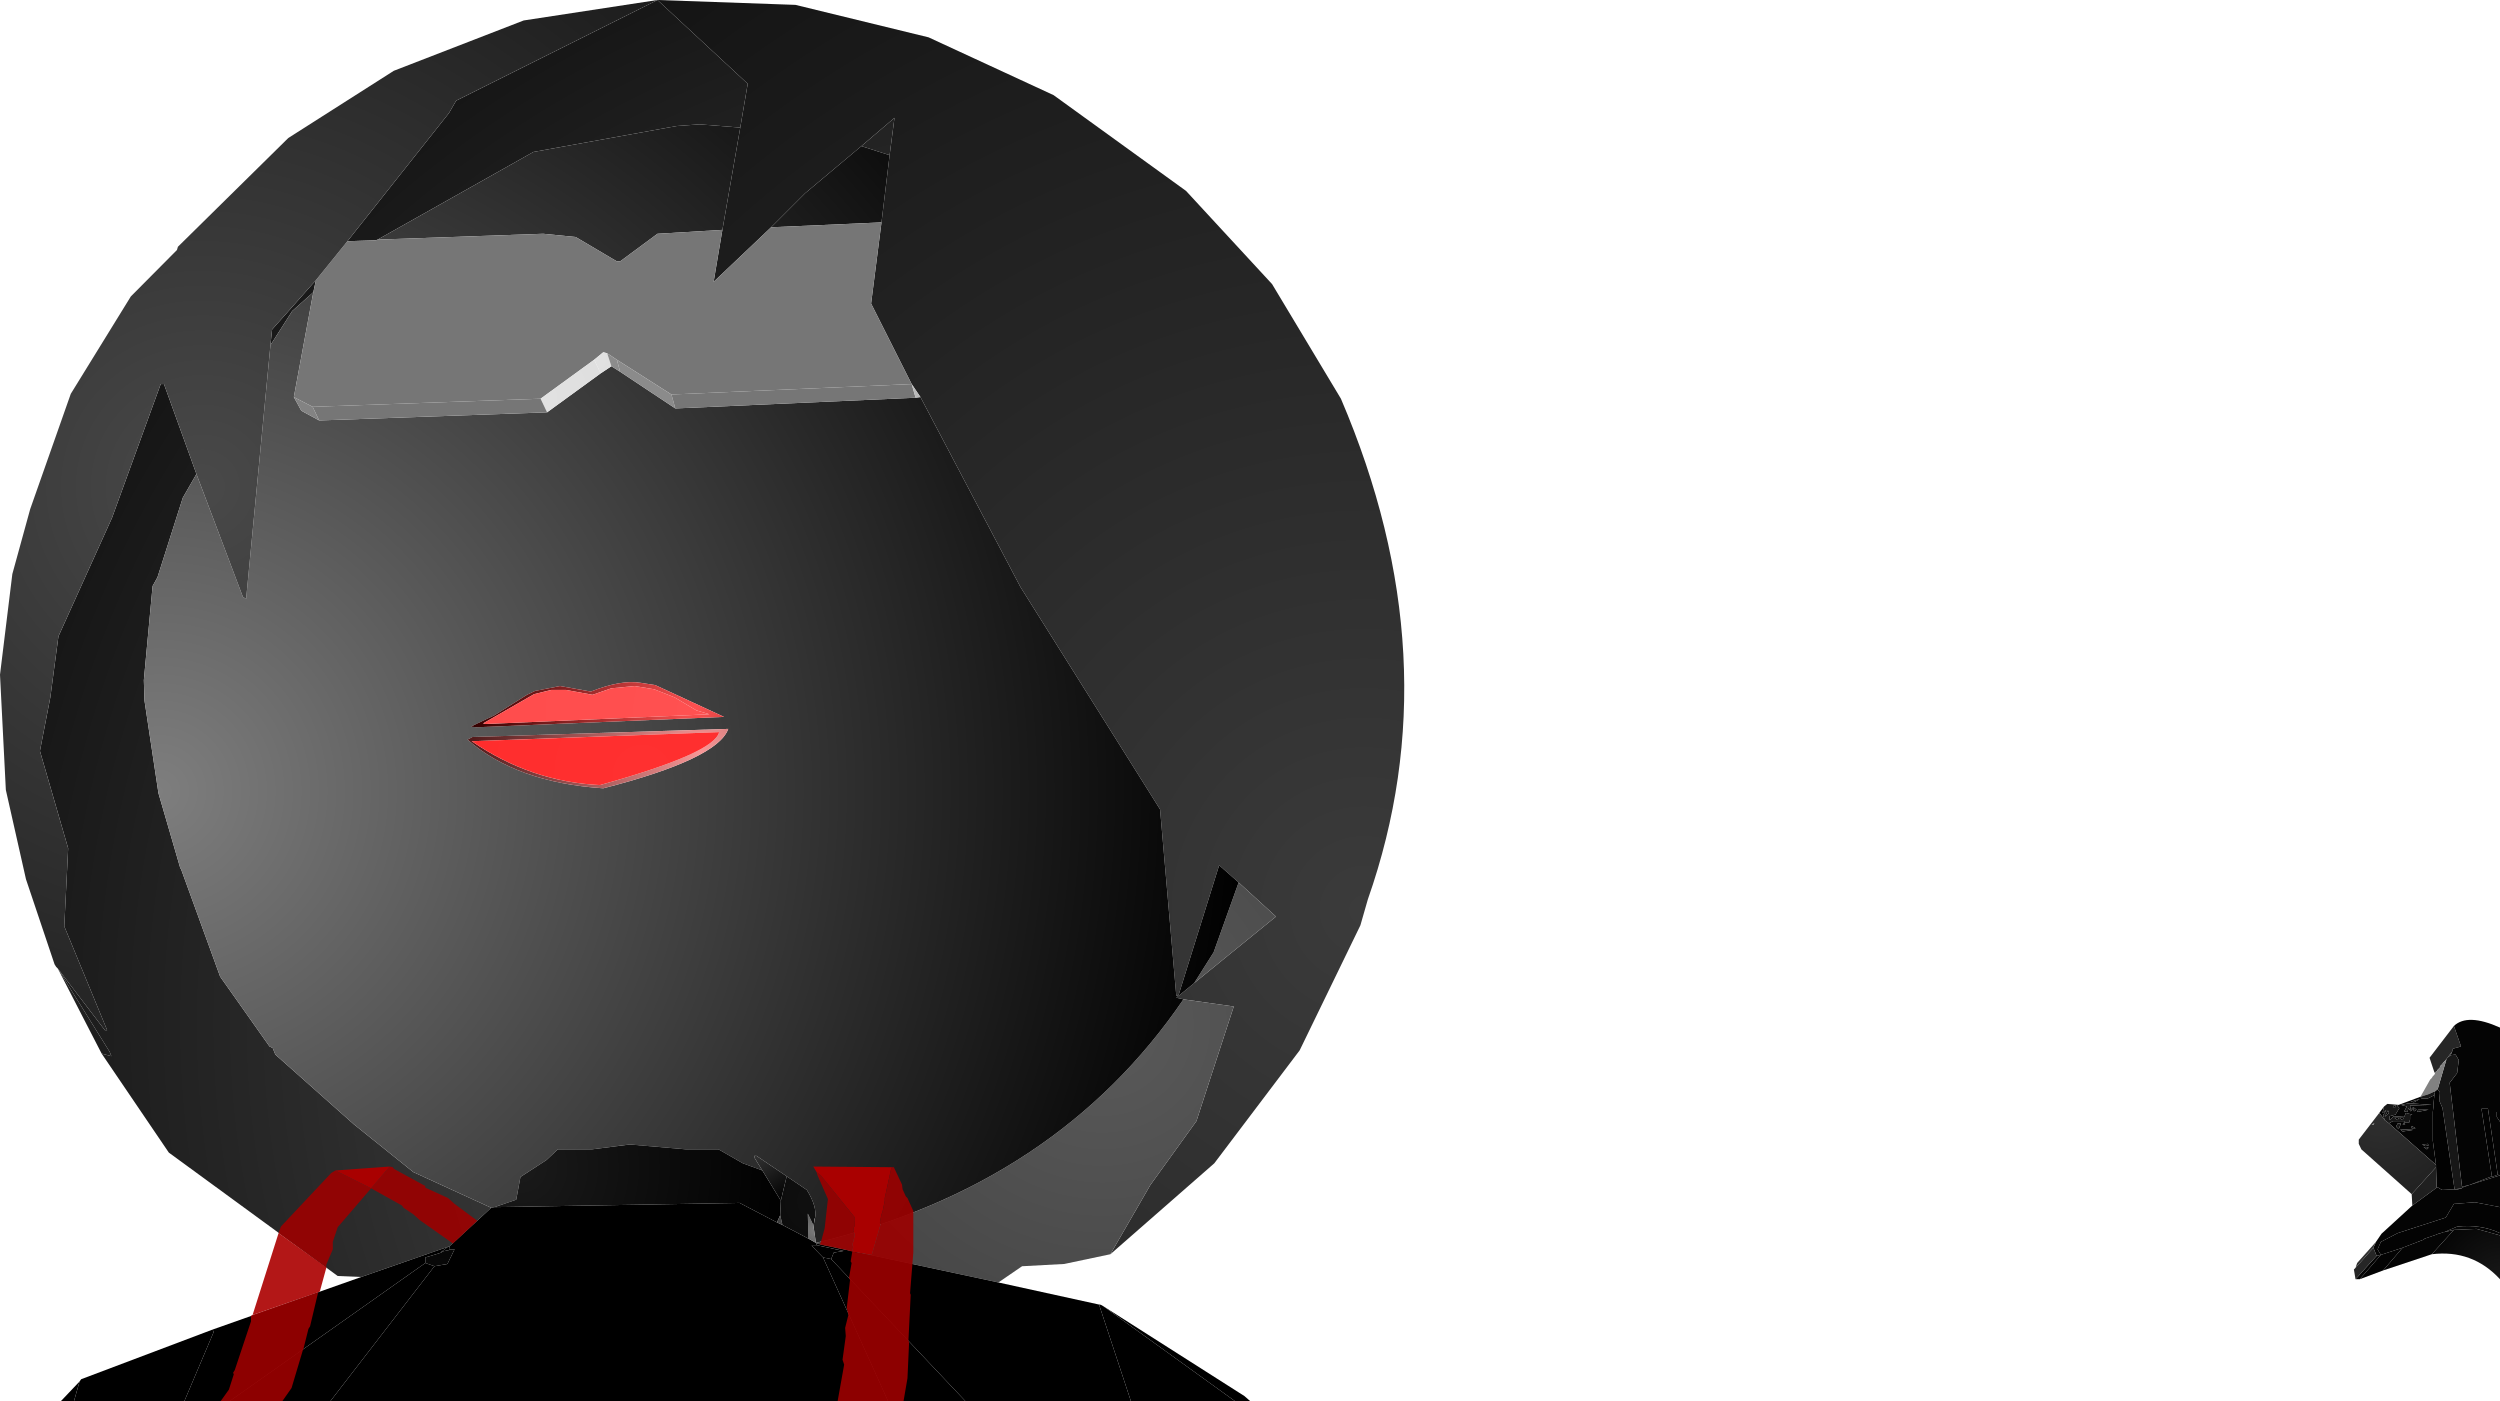 <?xml version="1.0" encoding="UTF-8" standalone="no"?>
<svg xmlns:xlink="http://www.w3.org/1999/xlink" height="215.75px" width="385.0px" xmlns="http://www.w3.org/2000/svg">
  <g transform="matrix(1.0, 0.0, 0.0, 1.0, 385.9, 216.65)">
    <path d="M-284.65 -216.65 L-263.4 -215.9 -242.9 -210.9 -223.65 -202.0 -203.25 -187.25 -190.0 -172.9 -179.4 -155.25 Q-162.25 -115.15 -175.25 -78.15 L-176.4 -74.15 -185.75 -54.9 -198.9 -37.5 -214.9 -23.5 -208.75 -34.15 -201.65 -44.0 -195.9 -61.65 -203.65 -62.75 -204.75 -63.0 -202.0 -65.25 -189.4 -75.5 -195.15 -80.75 -198.15 -83.4 -204.4 -63.4 -204.75 -63.25 -207.25 -92.0 -228.75 -126.25 -244.15 -155.5 -245.5 -157.5 -251.75 -169.9 -250.15 -182.4 -248.9 -192.75 -248.15 -198.5 -253.25 -194.15 -261.9 -186.9 -267.15 -181.65 -276.0 -173.25 -274.65 -181.25 -271.9 -197.0 -270.75 -203.75 -284.65 -216.65" fill="url(#gradient0)" fill-rule="evenodd" stroke="none"/>
    <path d="M-284.65 -216.65 L-270.75 -203.75 -271.9 -197.0 -278.15 -197.5 -281.65 -197.25 -303.75 -193.25 -327.75 -179.75 -328.0 -179.65 -332.4 -179.5 -316.75 -199.25 -315.65 -201.15 -284.65 -216.65 M-253.25 -194.15 L-248.15 -198.5 -248.9 -192.75 -253.25 -194.15 M-195.15 -80.75 L-189.4 -75.5 -202.0 -65.25 -199.0 -70.0 -195.15 -80.75 M-203.65 -62.75 L-195.9 -61.65 -201.65 -44.0 -208.75 -34.15 -214.9 -23.5 -222.0 -22.0 -228.5 -21.65 -232.15 -19.15 -260.15 -25.15 -260.25 -25.25 Q-223.15 -34.15 -203.65 -62.75 M-330.25 -20.0 L-333.9 -20.15 -359.9 -39.15 -370.25 -54.4 -368.75 -54.0 -369.0 -54.65 -377.0 -67.5 -369.75 -58.0 -369.4 -58.0 -376.0 -74.0 -375.4 -86.0 -379.75 -101.0 -378.15 -109.25 -376.9 -118.65 -368.65 -136.9 -361.15 -157.5 -360.65 -157.5 -355.65 -143.65 -357.75 -140.0 -361.65 -127.75 -362.4 -126.4 -363.75 -111.9 -363.65 -108.75 -361.5 -94.5 -358.15 -83.0 -358.0 -82.75 -352.0 -66.25 -344.4 -55.5 -343.9 -55.25 -343.5 -54.25 -331.4 -43.5 -322.25 -36.15 -310.25 -30.65 -316.65 -24.75 -316.9 -24.65 -330.25 -20.0 M-337.65 -171.65 L-340.9 -168.75 -344.25 -163.5 -344.0 -165.9 -337.25 -173.5 -337.65 -171.65" fill="url(#gradient1)" fill-rule="evenodd" stroke="none"/>
    <path d="M-271.9 -197.0 L-274.65 -181.25 -284.65 -180.65 -290.4 -176.4 -290.9 -176.4 -297.25 -180.15 -302.25 -180.65 -327.75 -179.75 -303.75 -193.25 -281.65 -197.25 -278.15 -197.5 -271.9 -197.0 M-267.15 -181.65 L-261.9 -186.9 -253.25 -194.15 -248.9 -192.75 -250.15 -182.4 -267.15 -181.65 M-244.15 -155.5 L-228.75 -126.25 -207.25 -92.0 -204.75 -63.25 -204.4 -63.4 -198.15 -83.4 -195.15 -80.75 -199.0 -70.0 -202.0 -65.25 -204.75 -63.0 -203.65 -62.75 Q-223.15 -34.15 -260.25 -25.25 L-260.65 -28.0 -260.5 -28.4 -260.4 -29.0 Q-260.0 -30.75 -261.65 -33.4 L-264.75 -35.5 -269.4 -38.65 -269.75 -38.65 -269.65 -38.25 -268.5 -36.4 -271.5 -37.5 -275.25 -39.65 -280.25 -39.65 -288.9 -40.4 -294.75 -39.65 -300.0 -39.65 -301.75 -38.0 -305.75 -35.4 -306.4 -31.9 -309.75 -30.75 -310.25 -30.65 -322.25 -36.15 -331.4 -43.5 -343.5 -54.25 -343.9 -55.25 -344.4 -55.5 -352.0 -66.25 -358.0 -82.75 -358.15 -83.0 -361.5 -94.5 -363.65 -108.75 -363.75 -111.9 -362.4 -126.4 -361.65 -127.75 -357.75 -140.0 -355.65 -143.65 -348.5 -124.75 -348.0 -124.4 -344.25 -163.5 -340.9 -168.75 -337.65 -171.65 -340.65 -155.5 -339.5 -153.4 -336.75 -151.9 -301.65 -153.15 -293.4 -159.15 -291.75 -160.25 -290.4 -159.4 -281.9 -153.75 -244.9 -155.4 -244.15 -155.5 M-313.4 -104.75 L-312.5 -104.65 -274.4 -106.25 -285.0 -111.15 -287.25 -111.5 Q-290.25 -112.0 -294.9 -110.15 L-299.65 -111.0 -303.5 -110.25 -304.75 -109.65 -309.75 -106.5 -313.4 -104.75 M-313.15 -103.15 L-313.9 -102.75 Q-306.4 -96.15 -293.0 -95.25 -275.4 -99.75 -273.75 -104.4 L-313.15 -103.15" fill="url(#gradient2)" fill-rule="evenodd" stroke="none"/>
    <path d="M-274.65 -181.25 L-276.0 -173.25 -267.15 -181.65 -250.15 -182.4 -251.75 -169.9 -245.5 -157.5 -282.5 -155.9 -290.9 -161.25 -292.4 -162.25 -293.0 -162.4 -294.4 -161.25 -302.65 -155.25 -337.75 -154.0 -340.65 -155.5 -337.65 -171.65 -337.25 -173.5 -332.4 -179.5 -328.0 -179.65 -327.75 -179.75 -302.25 -180.65 -297.25 -180.15 -290.9 -176.4 -290.4 -176.4 -284.65 -180.65 -274.65 -181.25" fill="url(#gradient3)" fill-rule="evenodd" stroke="none"/>
    <path d="M-377.0 -67.5 L-377.25 -67.75 -377.5 -68.15 -381.9 -81.25 -385.0 -95.0 -385.9 -112.75 -384.0 -128.25 -381.25 -138.25 -375.0 -156.0 -365.75 -171.0 -358.65 -178.15 -358.5 -178.65 -341.5 -195.4 -325.25 -205.75 -305.25 -213.5 -284.65 -216.65 -315.65 -201.15 -316.75 -199.25 -332.4 -179.5 -337.25 -173.5 -344.0 -165.9 -344.25 -163.5 -348.0 -124.4 -348.5 -124.75 -355.65 -143.65 -360.65 -157.5 -361.15 -157.5 -368.65 -136.9 -376.9 -118.65 -378.15 -109.25 -379.75 -101.0 -375.4 -86.0 -376.0 -74.0 -369.4 -58.0 -369.75 -58.0 -377.0 -67.5" fill="url(#gradient4)" fill-rule="evenodd" stroke="none"/>
    <path d="M-370.25 -54.4 L-377.0 -67.5 -369.0 -54.65 -368.75 -54.0 -370.25 -54.4" fill="url(#gradient5)" fill-rule="evenodd" stroke="none"/>
    <path d="M-350.5 -0.9 L-357.5 -0.9 -353.0 -11.5 -353.15 -11.9 -330.25 -20.0 -316.9 -24.65 -317.9 -23.9 -318.0 -23.75 -318.25 -23.65 -320.4 -23.0 -320.4 -22.15 -350.5 -0.9" fill="url(#gradient6)" fill-rule="evenodd" stroke="none"/>
    <path d="M-335.0 -0.9 L-350.5 -0.9 -320.4 -22.15 -319.0 -21.65 -335.0 -0.9 M-316.75 -24.25 L-316.75 -24.15 -317.9 -23.9 -317.9 -23.75 -318.0 -23.75 -317.9 -23.9 -316.9 -24.65 -316.65 -24.75 -316.75 -24.25" fill="url(#gradient7)" fill-rule="evenodd" stroke="none"/>
    <path d="M-249.15 -0.9 L-335.0 -0.9 -319.0 -21.65 -317.0 -22.0 -315.9 -24.25 -316.75 -24.25 -316.65 -24.75 -310.25 -30.65 -309.75 -30.75 -272.0 -31.4 -266.25 -28.4 -265.4 -28.0 -261.4 -25.9 -260.25 -25.25 -260.15 -25.15 -260.15 -24.9 -260.9 -24.9 -260.75 -24.65 -259.15 -23.0 -249.15 -0.9" fill="url(#gradient8)" fill-rule="evenodd" stroke="none"/>
    <path d="M-309.75 -30.75 L-306.4 -31.9 -305.75 -35.4 -301.75 -38.0 -300.0 -39.65 -294.75 -39.65 -288.9 -40.4 -280.25 -39.65 -275.25 -39.65 -271.5 -37.5 -268.5 -36.4 -265.65 -31.75 -265.75 -29.5 -266.25 -28.4 -272.0 -31.4 -309.75 -30.75" fill="url(#gradient9)" fill-rule="evenodd" stroke="none"/>
    <path d="M-260.4 -29.0 L-260.5 -28.4 -260.5 -29.0 -260.4 -29.0 M-260.65 -28.0 L-260.25 -25.25 -261.4 -25.9 -261.5 -29.75 -260.65 -28.0 M-266.25 -28.4 L-265.75 -29.5 -265.4 -28.0 -266.25 -28.4" fill="url(#gradient10)" fill-rule="evenodd" stroke="none"/>
    <path d="M-264.75 -35.5 L-261.65 -33.4 Q-260.0 -30.75 -260.4 -29.0 L-260.5 -29.0 -260.5 -28.4 -260.65 -28.0 -261.5 -29.75 -261.4 -25.9 -265.4 -28.0 -265.75 -29.5 -265.65 -31.75 -264.75 -35.5" fill="url(#gradient11)" fill-rule="evenodd" stroke="none"/>
    <path d="M-268.5 -36.4 L-269.65 -38.25 -269.75 -38.65 -269.4 -38.65 -264.75 -35.5 -265.65 -31.75 -268.5 -36.4" fill="url(#gradient12)" fill-rule="evenodd" stroke="none"/>
    <path d="M-291.75 -160.25 L-293.4 -159.15 -294.4 -161.25 -293.0 -162.4 -292.4 -162.25 -291.75 -160.25" fill="url(#gradient13)" fill-rule="evenodd" stroke="none"/>
    <path d="M-293.4 -159.15 L-301.65 -153.15 -302.65 -155.25 -294.4 -161.25 -293.4 -159.15" fill="url(#gradient14)" fill-rule="evenodd" stroke="none"/>
    <path d="M-336.75 -151.9 L-337.75 -154.0 -302.65 -155.25 -301.65 -153.15 -336.75 -151.9" fill="url(#gradient15)" fill-rule="evenodd" stroke="none"/>
    <path d="M-336.75 -151.9 L-339.5 -153.4 -340.65 -155.5 -337.75 -154.0 -336.75 -151.9" fill="url(#gradient16)" fill-rule="evenodd" stroke="none"/>
    <path d="M-290.4 -159.4 L-291.75 -160.25 -292.4 -162.25 -290.9 -161.25 -290.4 -159.4" fill="url(#gradient17)" fill-rule="evenodd" stroke="none"/>
    <path d="M-281.9 -153.75 L-290.4 -159.4 -290.9 -161.25 -282.5 -155.9 -281.9 -153.75" fill="url(#gradient18)" fill-rule="evenodd" stroke="none"/>
    <path d="M-245.5 -157.5 L-244.9 -155.4 -281.9 -153.75 -282.5 -155.9 -245.5 -157.5" fill="url(#gradient19)" fill-rule="evenodd" stroke="none"/>
    <path d="M-245.5 -157.5 L-244.15 -155.5 -244.9 -155.4 -245.5 -157.5" fill="url(#gradient20)" fill-rule="evenodd" stroke="none"/>
    <path d="M-311.5 -105.25 L-311.15 -105.15 -276.65 -106.65 -278.65 -107.25 -282.0 -109.25 -285.15 -110.5 -288.15 -111.0 -291.75 -110.65 -294.65 -109.65 -298.75 -110.4 -301.0 -110.4 -303.65 -109.75 -311.5 -105.25 M-313.4 -104.75 L-309.75 -106.5 -304.75 -109.65 -303.5 -110.25 -299.65 -111.0 -294.9 -110.15 Q-290.25 -112.0 -287.25 -111.5 L-285.0 -111.15 -274.4 -106.25 -312.5 -104.65 -313.4 -104.75" fill="url(#gradient21)" fill-rule="evenodd" stroke="none"/>
    <path d="M-311.5 -105.25 L-303.65 -109.75 -301.0 -110.4 -298.75 -110.4 -294.65 -109.65 -291.75 -110.65 -288.15 -111.0 -285.15 -110.5 -282.0 -109.25 -278.65 -107.25 -276.65 -106.65 -311.15 -105.15 -311.5 -105.25" fill="url(#gradient22)" fill-rule="evenodd" stroke="none"/>
    <path d="M-313.15 -103.15 L-273.75 -104.4 Q-275.4 -99.75 -293.0 -95.25 -306.4 -96.15 -313.9 -102.75 L-313.15 -103.15 M-275.15 -103.9 L-313.25 -102.5 Q-304.15 -96.25 -293.5 -95.75 -275.9 -100.65 -275.15 -103.9" fill="url(#gradient23)" fill-rule="evenodd" stroke="none"/>
    <path d="M-275.15 -103.9 Q-275.9 -100.65 -293.5 -95.75 -304.15 -96.25 -313.25 -102.5 L-275.15 -103.9" fill="url(#gradient24)" fill-rule="evenodd" stroke="none"/>
    <path d="M-8.0 -58.65 L-6.9 -55.5 -8.15 -55.15 -8.25 -54.75 -9.0 -53.75 -9.4 -53.25 -9.75 -52.9 -10.0 -52.65 -10.15 -52.4 -10.15 -52.25 -10.5 -51.9 -10.65 -51.65 -11.0 -51.5 -11.75 -53.75 -8.0 -58.65" fill="url(#gradient25)" fill-rule="evenodd" stroke="none"/>
    <path d="M-6.75 -33.9 L-8.65 -49.9 -7.5 -51.4 -7.25 -53.4 -7.75 -54.25 -8.5 -54.15 -8.25 -54.75 -8.15 -55.15 -6.9 -55.5 -8.0 -58.65 Q-5.9 -60.65 -0.9 -58.4 L-0.9 -45.4 -1.4 -45.4 -1.4 -44.65 -0.9 -43.9 -0.9 -35.65 -1.25 -35.75 -2.75 -45.9 -3.75 -45.9 -2.15 -35.5 -5.65 -34.15 -6.75 -33.9 M-14.65 -47.0 L-14.15 -46.9 -13.25 -47.4 -14.65 -47.0 M-13.15 -47.75 L-13.0 -47.5 -12.0 -47.5 -11.0 -48.0 -11.15 -46.65 -11.15 -46.15 -11.25 -45.4 -11.25 -41.0 -10.75 -37.25 -18.0 -43.65 -17.4 -44.0 -15.5 -44.0 -15.9 -43.5 -15.5 -43.5 -15.65 -43.75 -14.9 -43.75 -14.75 -44.25 -14.75 -44.9 -14.4 -45.0 -15.4 -45.25 -15.65 -44.65 -17.25 -44.75 -17.9 -44.15 -17.9 -44.75 -17.0 -45.0 -16.4 -46.0 -16.75 -46.4 -16.5 -46.5 -13.15 -47.75 M-12.4 -40.15 L-11.9 -40.25 -12.0 -40.5 -12.9 -40.4 -12.4 -40.15 M-14.5 -42.9 L-13.9 -42.9 -14.5 -43.25 -14.5 -42.9 M-13.5 -45.75 L-13.65 -45.4 -11.9 -45.75 -13.5 -45.75 M-14.75 -46.4 L-11.4 -46.5 -14.9 -46.75 -16.15 -46.5 -15.25 -46.25 -15.65 -45.5 -15.15 -45.4 -15.0 -46.0 -14.65 -45.5 -14.25 -46.0 -14.15 -45.5 -13.75 -45.75 -14.25 -46.15 -14.65 -45.75 -14.75 -46.4 M-11.9 -39.9 L-12.15 -40.0 -12.65 -40.0 -12.15 -39.65 -11.9 -39.9 M-18.75 -46.25 L-19.0 -45.25 -18.4 -45.75 -18.9 -44.9 -18.65 -44.15 -19.4 -45.15 -19.5 -45.25 -18.75 -46.25 M-16.9 -46.4 L-17.0 -46.15 -17.4 -46.15 -17.25 -46.4 -16.9 -46.4 M-17.15 -44.5 L-16.5 -44.5 -16.65 -44.15 -17.15 -44.5 M-15.9 -44.15 L-16.4 -44.5 -15.75 -44.5 -15.9 -44.15 M-16.15 -43.65 L-16.65 -43.65 -16.9 -43.15 -16.5 -42.75 -16.15 -43.65 M-18.0 -45.25 L-18.65 -44.65 -18.15 -45.65 -18.0 -45.25 M-16.25 -42.75 L-15.9 -42.4 -14.25 -42.65 -16.25 -42.75" fill="url(#gradient26)" fill-rule="evenodd" stroke="none"/>
    <path d="M-0.9 -43.9 L-1.4 -44.65 -1.4 -45.4 -0.9 -45.4 -0.9 -43.9" fill="url(#gradient27)" fill-rule="evenodd" stroke="none"/>
    <path d="M-8.25 -54.75 L-8.5 -54.15 -9.0 -53.75 -9.15 -53.5 -9.4 -53.25 -9.0 -53.75 -8.25 -54.75 M-10.0 -52.65 L-9.75 -52.75 -10.15 -52.4 -10.0 -52.65 M-11.0 -51.5 L-10.65 -51.65 -10.9 -51.4 -11.0 -51.5" fill="url(#gradient28)" fill-rule="evenodd" stroke="none"/>
    <path d="M-8.5 -54.15 L-7.75 -54.25 -7.25 -53.4 -7.5 -51.4 -8.65 -49.9 -6.75 -33.9 -6.75 -33.75 -6.75 -33.65 -7.9 -33.5 -9.75 -46.0 -10.25 -47.15 -10.15 -48.4 -10.5 -48.9 -9.15 -53.5 -9.0 -53.75 -8.5 -54.15" fill="url(#gradient29)" fill-rule="evenodd" stroke="none"/>
    <path d="M-6.75 -33.9 L-5.65 -34.15 -2.15 -35.5 -1.9 -35.5 -1.25 -35.75 -0.9 -35.65 -5.65 -34.15 -6.75 -33.75 -6.75 -33.9" fill="url(#gradient30)" fill-rule="evenodd" stroke="none"/>
    <path d="M-2.15 -35.5 L-3.75 -45.9 -2.75 -45.9 -1.25 -35.75 -1.9 -35.5 -2.15 -35.5" fill="url(#gradient31)" fill-rule="evenodd" stroke="none"/>
    <path d="M-9.15 -53.5 L-10.5 -48.9 -11.0 -48.5 -11.15 -48.5 -11.9 -48.15 -13.15 -47.75 -11.65 -50.4 -11.4 -50.65 -11.25 -50.9 -11.0 -51.15 -10.9 -51.4 -10.65 -51.65 -10.5 -51.9 -10.15 -52.25 -10.15 -52.4 -9.75 -52.75 -9.75 -52.9 -9.4 -53.25 -9.15 -53.5" fill="url(#gradient32)" fill-rule="evenodd" stroke="none"/>
    <path d="M-9.75 -52.75 L-10.0 -52.65 -9.75 -52.9 -9.75 -52.75" fill="url(#gradient33)" fill-rule="evenodd" stroke="none"/>
    <path d="M-14.65 -47.0 L-13.25 -47.4 -14.15 -46.9 -14.65 -47.0 M-11.0 -48.0 L-12.0 -47.5 -13.0 -47.5 -13.15 -47.75 -11.9 -48.15 -11.15 -48.5 -11.0 -48.5 -10.9 -48.5 -11.0 -48.15 -11.0 -48.0 M-16.5 -46.5 L-16.75 -46.4 -16.4 -46.0 -17.0 -45.0 -17.9 -44.75 -17.9 -44.15 -17.25 -44.75 -15.65 -44.65 -15.4 -45.25 -14.4 -45.0 -14.75 -44.9 -14.75 -44.25 -14.9 -43.75 -15.65 -43.75 -15.5 -43.5 -15.9 -43.5 -15.5 -44.0 -17.4 -44.0 -18.0 -43.65 -18.65 -44.15 -18.9 -44.9 -18.4 -45.75 -19.0 -45.25 -18.75 -46.25 -18.25 -46.65 -16.5 -46.5 M-14.75 -46.4 L-14.65 -45.75 -14.25 -46.15 -13.75 -45.75 -14.15 -45.5 -14.25 -46.0 -14.65 -45.5 -15.0 -46.0 -15.15 -45.4 -15.65 -45.5 -15.25 -46.25 -16.15 -46.5 -14.9 -46.75 -11.4 -46.5 -14.75 -46.4 M-13.5 -45.75 L-11.9 -45.75 -13.65 -45.4 -13.5 -45.75 M-14.5 -42.9 L-14.5 -43.25 -13.9 -42.9 -14.5 -42.9 M-12.4 -40.15 L-12.9 -40.4 -12.0 -40.5 -11.9 -40.25 -12.4 -40.15 M-11.9 -39.9 L-12.15 -39.65 -12.65 -40.0 -12.15 -40.0 -11.9 -39.9 M-16.9 -46.4 L-17.25 -46.4 -17.4 -46.15 -17.0 -46.15 -16.9 -46.4 M-15.9 -44.15 L-15.75 -44.5 -16.4 -44.5 -15.9 -44.15 M-17.15 -44.5 L-16.65 -44.15 -16.5 -44.5 -17.15 -44.5 M-16.15 -43.65 L-16.5 -42.75 -16.9 -43.15 -16.65 -43.65 -16.15 -43.65 M-18.0 -45.25 L-18.15 -45.65 -18.65 -44.65 -18.0 -45.25 M-16.25 -42.75 L-14.25 -42.65 -15.9 -42.4 -16.25 -42.75" fill="url(#gradient34)" fill-rule="evenodd" stroke="none"/>
    <path d="M-10.5 -48.9 L-10.15 -48.4 -10.25 -47.15 -9.75 -46.0 -7.9 -33.5 -9.75 -33.4 -10.0 -33.5 -10.4 -33.75 -10.65 -33.75 -10.75 -36.9 -10.75 -37.25 -11.25 -41.0 -11.25 -45.4 -11.15 -46.15 -11.15 -46.65 -11.0 -48.0 -11.0 -48.15 -10.9 -48.5 -11.0 -48.5 -10.5 -48.9" fill="url(#gradient35)" fill-rule="evenodd" stroke="none"/>
    <path d="M-18.0 -43.65 L-10.75 -37.25 -10.75 -36.9 -14.5 -32.75 -22.25 -39.65 -22.65 -40.5 -22.65 -41.15 -19.5 -45.25 -19.4 -45.15 -18.65 -44.15 -18.0 -43.65 M-20.65 -43.5 L-20.4 -43.4 -20.25 -43.65 -20.65 -43.5" fill="url(#gradient36)" fill-rule="evenodd" stroke="none"/>
    <path d="M-10.65 -33.75 L-14.4 -31.0 -14.5 -32.75 -10.75 -36.9 -10.65 -33.75" fill="url(#gradient37)" fill-rule="evenodd" stroke="none"/>
    <path d="M-20.65 -43.5 L-20.25 -43.65 -20.4 -43.4 -20.65 -43.5" fill="url(#gradient38)" fill-rule="evenodd" stroke="none"/>
    <path d="M-6.75 -33.65 L-6.75 -33.75 -5.65 -34.15 -0.9 -35.65 -0.9 -30.75 -4.75 -31.5 -8.0 -31.25 -9.25 -29.15 -16.65 -26.75 -19.25 -25.4 -19.75 -24.25 -19.25 -23.4 -19.9 -23.25 -20.4 -24.5 -20.0 -25.4 -19.15 -26.65 -14.4 -31.0 -10.65 -33.75 -10.4 -33.75 -10.0 -33.5 -9.75 -33.4 -7.75 -33.4 -6.75 -33.65 M-9.5 -26.9 L-7.5 -27.75 Q-3.9 -28.15 -0.9 -26.75 L-0.9 -26.4 -4.5 -27.4 -8.0 -27.25 -9.5 -26.9" fill="url(#gradient39)" fill-rule="evenodd" stroke="none"/>
    <path d="M-19.25 -23.4 L-19.75 -24.25 -19.25 -25.4 -16.65 -26.75 -9.25 -29.15 -8.0 -31.25 -4.75 -31.5 -0.9 -30.75 -0.9 -26.75 Q-3.9 -28.15 -7.5 -27.75 L-9.5 -26.9 -9.65 -26.9 -10.0 -26.75 -10.4 -26.65 -10.75 -26.5 -12.5 -25.9 -12.65 -25.75 -15.9 -24.5 -19.25 -23.4" fill="url(#gradient40)" fill-rule="evenodd" stroke="none"/>
    <path d="M-19.25 -23.4 L-15.9 -24.5 -18.9 -21.0 -22.5 -19.65 -19.25 -23.4" fill="url(#gradient41)" fill-rule="evenodd" stroke="none"/>
    <path d="M-19.9 -23.25 L-19.25 -23.4 -22.5 -19.65 -23.15 -19.65 -19.9 -23.25 M-15.9 -24.5 L-12.65 -25.75 -12.5 -25.9 -10.75 -26.5 -10.4 -26.65 -10.0 -26.75 -9.65 -26.9 -9.5 -26.9 -8.0 -27.25 -11.4 -23.5 -18.9 -21.0 -15.9 -24.5" fill="url(#gradient42)" fill-rule="evenodd" stroke="none"/>
    <path d="M-11.4 -23.5 L-8.0 -27.25 -4.5 -27.4 -0.9 -26.4 -0.9 -19.65 Q-5.15 -24.25 -11.4 -23.5" fill="url(#gradient43)" fill-rule="evenodd" stroke="none"/>
    <path d="M-9.75 -33.4 L-7.9 -33.5 -7.75 -33.4 -9.75 -33.4" fill="url(#gradient44)" fill-rule="evenodd" stroke="none"/>
    <path d="M-7.9 -33.5 L-6.75 -33.65 -7.75 -33.4 -7.9 -33.5" fill="url(#gradient45)" fill-rule="evenodd" stroke="none"/>
    <path d="M-232.15 -19.15 L-216.65 -15.75 -211.75 -0.9 -237.25 -0.9 -257.9 -22.75 -257.5 -23.75 -256.0 -24.0 -260.15 -24.9 -260.15 -25.15 -232.15 -19.15" fill="url(#gradient46)" fill-rule="evenodd" stroke="none"/>
    <path d="M-318.0 -23.75 L-317.9 -23.75 -317.9 -23.9 -316.75 -24.15 -316.75 -24.25 -315.9 -24.25 -317.0 -22.0 -319.0 -21.65 -320.4 -22.15 -320.4 -23.0 -318.25 -23.65 -318.0 -23.75 M-259.15 -23.0 L-260.75 -24.65 -260.9 -24.9 -260.15 -24.9 -256.0 -24.0 -257.5 -23.75 -257.9 -22.75 -259.15 -23.0" fill="url(#gradient47)" fill-rule="evenodd" stroke="none"/>
    <path d="M-237.25 -0.9 L-249.15 -0.9 -259.15 -23.0 -257.9 -22.75 -237.25 -0.9" fill="url(#gradient48)" fill-rule="evenodd" stroke="none"/>
    <path d="M-20.0 -25.4 L-20.4 -24.5 -23.15 -21.4 -22.9 -22.15 -20.0 -25.4" fill="url(#gradient49)" fill-rule="evenodd" stroke="none"/>
    <path d="M-20.4 -24.5 L-19.9 -23.25 -23.15 -19.65 -23.4 -21.15 -23.15 -21.4 -20.4 -24.5" fill="url(#gradient50)" fill-rule="evenodd" stroke="none"/>
    <path d="M-357.5 -0.9 L-374.5 -0.9 -373.65 -3.9 -373.4 -4.25 -353.15 -11.9 -353.0 -11.5 -357.5 -0.9" fill="url(#gradient51)" fill-rule="evenodd" stroke="none"/>
    <path d="M-216.65 -15.75 L-216.5 -15.75 -216.25 -15.65 -216.0 -15.5 -195.75 -0.9 -211.75 -0.9 -216.65 -15.75" fill="url(#gradient52)" fill-rule="evenodd" stroke="none"/>
    <path d="M-216.0 -15.5 L-194.25 -1.65 -193.4 -0.9 -195.75 -0.9 -216.0 -15.5" fill="url(#gradient53)" fill-rule="evenodd" stroke="none"/>
    <path d="M-374.5 -0.9 L-376.5 -0.9 -373.65 -3.9 -374.5 -0.9" fill="url(#gradient54)" fill-rule="evenodd" stroke="none"/>
    <path d="M-325.9 -37.0 L-325.4 -36.9 -325.25 -36.65 -320.4 -34.0 -320.4 -33.75 -316.9 -32.15 -315.9 -31.25 -312.4 -28.65 -316.15 -25.15 -321.25 -28.75 -322.25 -29.65 -323.75 -30.65 -324.0 -31.0 -328.75 -33.65 -325.9 -37.0 M-334.25 -36.4 L-328.75 -33.65 -333.9 -27.65 -334.65 -25.4 -334.65 -24.25 -335.65 -21.9 -335.65 -21.5 -343.0 -26.75 -342.65 -27.75 -334.9 -36.0 -334.25 -36.4 M-254.65 -23.9 L-251.65 -23.4 -250.25 -28.25 -250.4 -28.4 -250.15 -29.65 -250.0 -30.0 -249.65 -31.75 -249.65 -32.15 -248.65 -36.75 -248.5 -36.9 -248.25 -36.9 -247.0 -34.25 -246.9 -33.5 -246.4 -32.4 -246.15 -32.15 -245.25 -30.15 -245.25 -23.75 -245.75 -17.5 -245.65 -17.25 -246.0 -10.25 -245.9 -9.9 -246.15 -4.4 -246.75 -0.9 -256.9 -0.9 -255.9 -6.5 -256.15 -7.25 -255.65 -10.9 -255.75 -12.15 -255.25 -14.15 -255.5 -15.25 -255.0 -19.5 -255.15 -19.9 -254.75 -22.15 -254.9 -22.4 -254.65 -23.9 -255.5 -24.15 -259.65 -25.0 -259.4 -25.65 -258.9 -27.5 -258.4 -32.0 -260.0 -35.65 -260.15 -36.15 -259.5 -35.65 -254.25 -29.15 -254.25 -27.9 -254.4 -27.65 -254.5 -27.15 -254.25 -26.5 -254.5 -25.4 -254.65 -25.0 -254.5 -24.65 -254.65 -23.9 M-336.9 -17.65 L-338.15 -12.4 -338.4 -12.0 -339.15 -9.0 -339.25 -8.75 -341.0 -2.9 -342.4 -0.9 -351.9 -0.9 -350.65 -2.65 -349.9 -5.0 -350.0 -5.25 -349.75 -5.65 -347.25 -13.15 -347.25 -14.0 -347.0 -14.15 -336.9 -17.65" fill="#9b0000" fill-opacity="0.91" fill-rule="evenodd" stroke="none"/>
    <path d="M-325.9 -37.0 L-328.75 -33.65 -334.25 -36.4 -325.9 -37.0 M-248.5 -36.9 L-248.65 -36.75 -249.65 -32.15 -249.65 -31.75 -250.0 -30.0 -250.15 -29.65 -250.4 -28.4 -250.25 -28.25 -251.65 -23.4 -254.65 -23.9 -254.5 -24.65 -254.65 -25.0 -254.5 -25.4 -254.25 -26.5 -254.5 -27.15 -254.4 -27.65 -254.25 -27.9 -254.25 -29.15 -259.5 -35.65 -260.15 -36.15 -260.65 -37.0 -248.5 -36.9" fill="#a90000" fill-rule="evenodd" stroke="none"/>
    <path d="M-343.0 -26.75 L-335.65 -21.5 -335.65 -21.4 -336.65 -17.75 -336.9 -17.65 -347.0 -14.15 -343.0 -26.75" fill="#ab0000" fill-opacity="0.91" fill-rule="evenodd" stroke="none"/>
  </g>
  <defs>
    <radialGradient cx="0" cy="0" gradientTransform="matrix(0.217, 0.0, 0.0, 0.217, -175.85, -76.5)" gradientUnits="userSpaceOnUse" id="gradient0" r="819.2" spreadMethod="pad">
      <stop offset="0.0" stop-color="#3b3b3b"/>
      <stop offset="1.0" stop-color="#141414"/>
    </radialGradient>
    <radialGradient cx="0" cy="0" gradientTransform="matrix(0.228, 0.0, 0.0, 0.228, -216.15, -58.85)" gradientUnits="userSpaceOnUse" id="gradient1" r="819.2" spreadMethod="pad">
      <stop offset="0.0" stop-color="#5a5a5a"/>
      <stop offset="1.0" stop-color="#111111"/>
    </radialGradient>
    <radialGradient cx="0" cy="0" gradientTransform="matrix(0.205, 0.0, 0.0, 0.205, -361.45, -94.8)" gradientUnits="userSpaceOnUse" id="gradient2" r="819.2" spreadMethod="pad">
      <stop offset="0.0" stop-color="#7e7e7e"/>
      <stop offset="1.0" stop-color="#000000"/>
    </radialGradient>
    <radialGradient cx="0" cy="0" gradientTransform="matrix(0.122, 0.0, 0.0, 0.122, -340.7, -155.8)" gradientUnits="userSpaceOnUse" id="gradient3" r="819.2" spreadMethod="pad">
      <stop offset="0.0" stop-color="#767676"/>
      <stop offset="1.0" stop-color="#767676"/>
    </radialGradient>
    <radialGradient cx="0" cy="0" gradientTransform="matrix(0.126, 0.0, 0.0, 0.126, -354.7, -141.7)" gradientUnits="userSpaceOnUse" id="gradient4" r="819.2" spreadMethod="pad">
      <stop offset="0.0" stop-color="#494949"/>
      <stop offset="1.0" stop-color="#1c1c1c"/>
    </radialGradient>
    <radialGradient cx="0" cy="0" gradientTransform="matrix(0.021, 0.0, 0.0, 0.021, -377.85, -69.0)" gradientUnits="userSpaceOnUse" id="gradient5" r="819.2" spreadMethod="pad">
      <stop offset="0.0" stop-color="#262626"/>
      <stop offset="1.0" stop-color="#1c1c1c"/>
    </radialGradient>
    <radialGradient cx="0" cy="0" gradientTransform="matrix(0.051, 0.0, 0.0, 0.051, -350.5, -1.0)" gradientUnits="userSpaceOnUse" id="gradient6" r="819.2" spreadMethod="pad">
      <stop offset="0.0" stop-color="#000000"/>
      <stop offset="1.0" stop-color="#000000"/>
    </radialGradient>
    <radialGradient cx="0" cy="0" gradientTransform="matrix(0.037, 0.0, 0.0, 0.037, -335.0, -1.0)" gradientUnits="userSpaceOnUse" id="gradient7" r="819.2" spreadMethod="pad">
      <stop offset="0.0" stop-color="#000000"/>
      <stop offset="1.0" stop-color="#000000"/>
    </radialGradient>
    <radialGradient cx="0" cy="0" gradientTransform="matrix(0.087, 0.0, 0.0, 0.087, -316.4, -24.85)" gradientUnits="userSpaceOnUse" id="gradient8" r="819.2" spreadMethod="pad">
      <stop offset="0.0" stop-color="#000000"/>
      <stop offset="1.0" stop-color="#000000"/>
    </radialGradient>
    <radialGradient cx="0" cy="0" gradientTransform="matrix(0.05, 0.0, 0.0, 0.05, -305.6, -36.9)" gradientUnits="userSpaceOnUse" id="gradient9" r="819.2" spreadMethod="pad">
      <stop offset="0.0" stop-color="#1a1a1a"/>
      <stop offset="1.0" stop-color="#000000"/>
    </radialGradient>
    <radialGradient cx="0" cy="0" gradientTransform="matrix(0.011, 0.0, 0.0, 0.011, -260.45, -27.2)" gradientUnits="userSpaceOnUse" id="gradient10" r="819.2" spreadMethod="pad">
      <stop offset="0.0" stop-color="#7b7b7b"/>
      <stop offset="1.0" stop-color="#1b1b1b"/>
    </radialGradient>
    <radialGradient cx="0" cy="0" gradientTransform="matrix(0.038, 0.0, 0.0, 0.038, -260.2, -31.7)" gradientUnits="userSpaceOnUse" id="gradient11" r="819.2" spreadMethod="pad">
      <stop offset="0.0" stop-color="#101010"/>
      <stop offset="1.0" stop-color="#000000"/>
    </radialGradient>
    <radialGradient cx="0" cy="0" gradientTransform="matrix(0.024, 0.0, 0.0, 0.024, -275.45, -48.55)" gradientUnits="userSpaceOnUse" id="gradient12" r="819.2" spreadMethod="pad">
      <stop offset="0.0" stop-color="#797979"/>
      <stop offset="1.0" stop-color="#000000"/>
    </radialGradient>
    <radialGradient cx="0" cy="0" gradientTransform="matrix(0.003, 0.0, 0.0, 0.003, -294.35, -161.4)" gradientUnits="userSpaceOnUse" id="gradient13" r="819.2" spreadMethod="pad">
      <stop offset="0.0" stop-color="#e2e2e2"/>
      <stop offset="1.0" stop-color="#e0e0e0"/>
    </radialGradient>
    <radialGradient cx="0" cy="0" gradientTransform="matrix(0.012, 0.0, 0.0, 0.012, -302.55, -155.35)" gradientUnits="userSpaceOnUse" id="gradient14" r="819.2" spreadMethod="pad">
      <stop offset="0.0" stop-color="#e1e1e1"/>
      <stop offset="1.0" stop-color="#dfdfdf"/>
    </radialGradient>
    <radialGradient cx="0" cy="0" gradientTransform="matrix(0.043, 0.0, 0.0, 0.043, -302.55, -155.35)" gradientUnits="userSpaceOnUse" id="gradient15" r="819.2" spreadMethod="pad">
      <stop offset="0.0" stop-color="#767676"/>
      <stop offset="1.0" stop-color="#767676"/>
    </radialGradient>
    <radialGradient cx="0" cy="0" gradientTransform="matrix(0.004, 0.0, 0.0, 0.004, -337.75, -154.1)" gradientUnits="userSpaceOnUse" id="gradient16" r="819.2" spreadMethod="pad">
      <stop offset="0.0" stop-color="#838383"/>
      <stop offset="1.0" stop-color="#838383"/>
    </radialGradient>
    <radialGradient cx="0" cy="0" gradientTransform="matrix(0.003, 0.0, 0.0, 0.003, -291.05, -161.55)" gradientUnits="userSpaceOnUse" id="gradient17" r="819.2" spreadMethod="pad">
      <stop offset="0.0" stop-color="#8c8c8c"/>
      <stop offset="1.0" stop-color="#8c8c8c"/>
    </radialGradient>
    <radialGradient cx="0" cy="0" gradientTransform="matrix(0.012, 0.0, 0.0, 0.012, -282.55, -156.0)" gradientUnits="userSpaceOnUse" id="gradient18" r="819.2" spreadMethod="pad">
      <stop offset="0.0" stop-color="#8b8b8b"/>
      <stop offset="1.0" stop-color="#8b8b8b"/>
    </radialGradient>
    <radialGradient cx="0" cy="0" gradientTransform="matrix(0.045, 0.0, 0.0, 0.045, -245.5, -157.65)" gradientUnits="userSpaceOnUse" id="gradient19" r="819.2" spreadMethod="pad">
      <stop offset="0.0" stop-color="#767676"/>
      <stop offset="1.0" stop-color="#767676"/>
    </radialGradient>
    <radialGradient cx="0" cy="0" gradientTransform="matrix(0.004, 0.0, 0.0, 0.004, -245.5, -157.65)" gradientUnits="userSpaceOnUse" id="gradient20" r="819.2" spreadMethod="pad">
      <stop offset="0.0" stop-color="#bbbbbb"/>
      <stop offset="1.0" stop-color="#bababa"/>
    </radialGradient>
    <radialGradient cx="0" cy="0" gradientTransform="matrix(0.042, 0.0, 0.0, 0.042, -278.9, -107.65)" gradientUnits="userSpaceOnUse" id="gradient21" r="819.2" spreadMethod="pad">
      <stop offset="0.0" stop-color="#ff5151"/>
      <stop offset="1.0" stop-color="#330000"/>
    </radialGradient>
    <radialGradient cx="0" cy="0" gradientTransform="matrix(0.041, 0.0, 0.0, 0.041, -278.3, -107.35)" gradientUnits="userSpaceOnUse" id="gradient22" r="819.2" spreadMethod="pad">
      <stop offset="0.0" stop-color="#ff5151"/>
      <stop offset="1.0" stop-color="#ff4c4c"/>
    </radialGradient>
    <radialGradient cx="0" cy="0" gradientTransform="matrix(0.044, 0.0, 0.0, 0.044, -277.95, -100.85)" gradientUnits="userSpaceOnUse" id="gradient23" r="819.2" spreadMethod="pad">
      <stop offset="0.0" stop-color="#f89797"/>
      <stop offset="1.0" stop-color="#4f1818"/>
    </radialGradient>
    <radialGradient cx="0" cy="0" gradientTransform="matrix(0.033, 0.0, 0.0, 0.033, -287.0, -97.45)" gradientUnits="userSpaceOnUse" id="gradient24" r="819.2" spreadMethod="pad">
      <stop offset="0.0" stop-color="#ff3030"/>
      <stop offset="1.0" stop-color="#ff2d2d"/>
    </radialGradient>
    <radialGradient cx="0" cy="0" gradientTransform="matrix(0.008, 0.0, 0.0, 0.008, -11.7, -53.75)" gradientUnits="userSpaceOnUse" id="gradient25" r="819.2" spreadMethod="pad">
      <stop offset="0.0" stop-color="#262626"/>
      <stop offset="1.0" stop-color="#262626"/>
    </radialGradient>
    <radialGradient cx="0" cy="0" gradientTransform="matrix(0.02, 0.0, 0.0, 0.02, -10.4, -48.85)" gradientUnits="userSpaceOnUse" id="gradient26" r="819.2" spreadMethod="pad">
      <stop offset="0.0" stop-color="#040404"/>
      <stop offset="1.0" stop-color="#040404"/>
    </radialGradient>
    <radialGradient cx="0" cy="0" gradientTransform="matrix(0.002, 0.0, 0.0, 0.002, -1.0, -45.5)" gradientUnits="userSpaceOnUse" id="gradient27" r="819.2" spreadMethod="pad">
      <stop offset="0.0" stop-color="#020202"/>
      <stop offset="1.0" stop-color="#020202"/>
    </radialGradient>
    <radialGradient cx="0" cy="0" gradientTransform="matrix(0.008, 0.0, 0.0, 0.008, -11.7, -50.3)" gradientUnits="userSpaceOnUse" id="gradient28" r="819.2" spreadMethod="pad">
      <stop offset="0.0" stop-color="#303030"/>
      <stop offset="1.0" stop-color="#303030"/>
    </radialGradient>
    <radialGradient cx="0" cy="0" gradientTransform="matrix(0.025, 0.0, 0.0, 0.025, -8.9, -53.75)" gradientUnits="userSpaceOnUse" id="gradient29" r="819.2" spreadMethod="pad">
      <stop offset="0.0" stop-color="#171717"/>
      <stop offset="1.0" stop-color="#171717"/>
    </radialGradient>
    <radialGradient cx="0" cy="0" gradientTransform="matrix(0.007, 0.0, 0.0, 0.007, -6.25, -34.0)" gradientUnits="userSpaceOnUse" id="gradient30" r="819.2" spreadMethod="pad">
      <stop offset="0.0" stop-color="#040404"/>
      <stop offset="1.0" stop-color="#040404"/>
    </radialGradient>
    <radialGradient cx="0" cy="0" gradientTransform="matrix(0.013, 0.0, 0.0, 0.013, -2.85, -46.0)" gradientUnits="userSpaceOnUse" id="gradient31" r="819.2" spreadMethod="pad">
      <stop offset="0.0" stop-color="#020202"/>
      <stop offset="1.0" stop-color="#020202"/>
    </radialGradient>
    <radialGradient cx="0" cy="0" gradientTransform="matrix(0.013, 0.0, 0.0, 0.013, -9.15, -53.2)" gradientUnits="userSpaceOnUse" id="gradient32" r="819.2" spreadMethod="pad">
      <stop offset="0.0" stop-color="#828282"/>
      <stop offset="1.0" stop-color="#808080"/>
    </radialGradient>
    <radialGradient cx="0" cy="0" gradientTransform="matrix(0.008, 0.0, 0.0, 0.008, -7.95, -55.25)" gradientUnits="userSpaceOnUse" id="gradient33" r="819.2" spreadMethod="pad">
      <stop offset="0.0" stop-color="#040404"/>
      <stop offset="1.0" stop-color="#040404"/>
    </radialGradient>
    <radialGradient cx="0" cy="0" gradientTransform="matrix(0.008, 0.0, 0.0, 0.008, -12.3, -45.0)" gradientUnits="userSpaceOnUse" id="gradient34" r="819.2" spreadMethod="pad">
      <stop offset="0.0" stop-color="#171717"/>
      <stop offset="1.0" stop-color="#171717"/>
    </radialGradient>
    <radialGradient cx="0" cy="0" gradientTransform="matrix(0.011, 0.0, 0.0, 0.011, -11.2, -42.05)" gradientUnits="userSpaceOnUse" id="gradient35" r="819.2" spreadMethod="pad">
      <stop offset="0.0" stop-color="#020202"/>
      <stop offset="1.0" stop-color="#020202"/>
    </radialGradient>
    <radialGradient cx="0" cy="0" gradientTransform="matrix(0.017, 0.0, 0.0, 0.017, -19.2, -45.8)" gradientUnits="userSpaceOnUse" id="gradient36" r="819.2" spreadMethod="pad">
      <stop offset="0.0" stop-color="#303030"/>
      <stop offset="1.0" stop-color="#212121"/>
    </radialGradient>
    <radialGradient cx="0" cy="0" gradientTransform="matrix(0.011, 0.0, 0.0, 0.011, -10.65, -37.6)" gradientUnits="userSpaceOnUse" id="gradient37" r="819.2" spreadMethod="pad">
      <stop offset="0.0" stop-color="#202020"/>
      <stop offset="1.0" stop-color="#1f1f1f"/>
    </radialGradient>
    <radialGradient cx="0" cy="0" gradientTransform="matrix(0.007, 0.0, 0.0, 0.007, -19.15, -45.25)" gradientUnits="userSpaceOnUse" id="gradient38" r="819.2" spreadMethod="pad">
      <stop offset="0.0" stop-color="#797979"/>
      <stop offset="1.0" stop-color="#565656"/>
    </radialGradient>
    <radialGradient cx="0" cy="0" gradientTransform="matrix(0.019, 0.0, 0.0, 0.019, -5.2, -27.5)" gradientUnits="userSpaceOnUse" id="gradient39" r="819.2" spreadMethod="pad">
      <stop offset="0.0" stop-color="#040404"/>
      <stop offset="1.0" stop-color="#040404"/>
    </radialGradient>
    <radialGradient cx="0" cy="0" gradientTransform="matrix(0.021, 0.0, 0.0, 0.021, -4.15, -31.55)" gradientUnits="userSpaceOnUse" id="gradient40" r="819.2" spreadMethod="pad">
      <stop offset="0.0" stop-color="#030303"/>
      <stop offset="1.0" stop-color="#030303"/>
    </radialGradient>
    <radialGradient cx="0" cy="0" gradientTransform="matrix(0.021, 0.0, 0.0, 0.021, -22.55, -19.65)" gradientUnits="userSpaceOnUse" id="gradient41" r="819.2" spreadMethod="pad">
      <stop offset="0.0" stop-color="#030303"/>
      <stop offset="1.0" stop-color="#030303"/>
    </radialGradient>
    <radialGradient cx="0" cy="0" gradientTransform="matrix(0.021, 0.0, 0.0, 0.021, -23.05, -19.6)" gradientUnits="userSpaceOnUse" id="gradient42" r="819.2" spreadMethod="pad">
      <stop offset="0.0" stop-color="#040404"/>
      <stop offset="1.0" stop-color="#040404"/>
    </radialGradient>
    <radialGradient cx="0" cy="0" gradientTransform="matrix(0.014, 0.0, 0.0, 0.014, -1.0, -19.65)" gradientUnits="userSpaceOnUse" id="gradient43" r="819.2" spreadMethod="pad">
      <stop offset="0.0" stop-color="#181818"/>
      <stop offset="1.0" stop-color="#040404"/>
    </radialGradient>
    <radialGradient cx="0" cy="0" gradientTransform="matrix(0.009, 0.0, 0.0, 0.009, -14.25, -29.6)" gradientUnits="userSpaceOnUse" id="gradient44" r="819.2" spreadMethod="pad">
      <stop offset="0.0" stop-color="#060606"/>
      <stop offset="1.0" stop-color="#020202"/>
    </radialGradient>
    <radialGradient cx="0" cy="0" gradientTransform="matrix(0.007, 0.0, 0.0, 0.007, -6.75, -33.8)" gradientUnits="userSpaceOnUse" id="gradient45" r="819.2" spreadMethod="pad">
      <stop offset="0.0" stop-color="#171717"/>
      <stop offset="1.0" stop-color="#171717"/>
    </radialGradient>
    <radialGradient cx="0" cy="0" gradientTransform="matrix(0.066, 0.0, 0.0, 0.066, -260.3, -25.25)" gradientUnits="userSpaceOnUse" id="gradient46" r="819.2" spreadMethod="pad">
      <stop offset="0.0" stop-color="#000000"/>
      <stop offset="1.0" stop-color="#000000"/>
    </radialGradient>
    <radialGradient cx="0" cy="0" gradientTransform="matrix(0.088, 0.0, 0.0, 0.088, -324.6, -1.0)" gradientUnits="userSpaceOnUse" id="gradient47" r="819.2" spreadMethod="pad">
      <stop offset="0.0" stop-color="#0b0b0b"/>
      <stop offset="1.0" stop-color="#000000"/>
    </radialGradient>
    <radialGradient cx="0" cy="0" gradientTransform="matrix(0.041, 0.0, 0.0, 0.041, -260.3, -25.25)" gradientUnits="userSpaceOnUse" id="gradient48" r="819.2" spreadMethod="pad">
      <stop offset="0.0" stop-color="#000000"/>
      <stop offset="1.0" stop-color="#000000"/>
    </radialGradient>
    <radialGradient cx="0" cy="0" gradientTransform="matrix(0.006, 0.0, 0.0, 0.006, -20.1, -25.0)" gradientUnits="userSpaceOnUse" id="gradient49" r="819.2" spreadMethod="pad">
      <stop offset="0.0" stop-color="#313131"/>
      <stop offset="1.0" stop-color="#303030"/>
    </radialGradient>
    <radialGradient cx="0" cy="0" gradientTransform="matrix(0.006, 0.0, 0.0, 0.006, -23.4, -20.9)" gradientUnits="userSpaceOnUse" id="gradient50" r="819.2" spreadMethod="pad">
      <stop offset="0.0" stop-color="#262626"/>
      <stop offset="1.0" stop-color="#262626"/>
    </radialGradient>
    <radialGradient cx="0" cy="0" gradientTransform="matrix(0.027, 0.0, 0.0, 0.027, -373.4, -4.25)" gradientUnits="userSpaceOnUse" id="gradient51" r="819.2" spreadMethod="pad">
      <stop offset="0.0" stop-color="#000000"/>
      <stop offset="1.0" stop-color="#000000"/>
    </radialGradient>
    <radialGradient cx="0" cy="0" gradientTransform="matrix(0.031, 0.0, 0.0, 0.031, -216.7, -15.9)" gradientUnits="userSpaceOnUse" id="gradient52" r="819.2" spreadMethod="pad">
      <stop offset="0.0" stop-color="#000000"/>
      <stop offset="1.0" stop-color="#000000"/>
    </radialGradient>
    <radialGradient cx="0" cy="0" gradientTransform="matrix(0.034, 0.0, 0.0, 0.034, -216.7, -15.9)" gradientUnits="userSpaceOnUse" id="gradient53" r="819.2" spreadMethod="pad">
      <stop offset="0.0" stop-color="#000000"/>
      <stop offset="1.0" stop-color="#000000"/>
    </radialGradient>
    <radialGradient cx="0" cy="0" gradientTransform="matrix(0.005, 0.0, 0.0, 0.005, -373.4, -4.25)" gradientUnits="userSpaceOnUse" id="gradient54" r="819.2" spreadMethod="pad">
      <stop offset="0.0" stop-color="#000000"/>
      <stop offset="1.0" stop-color="#000000"/>
    </radialGradient>
  </defs>
</svg>

